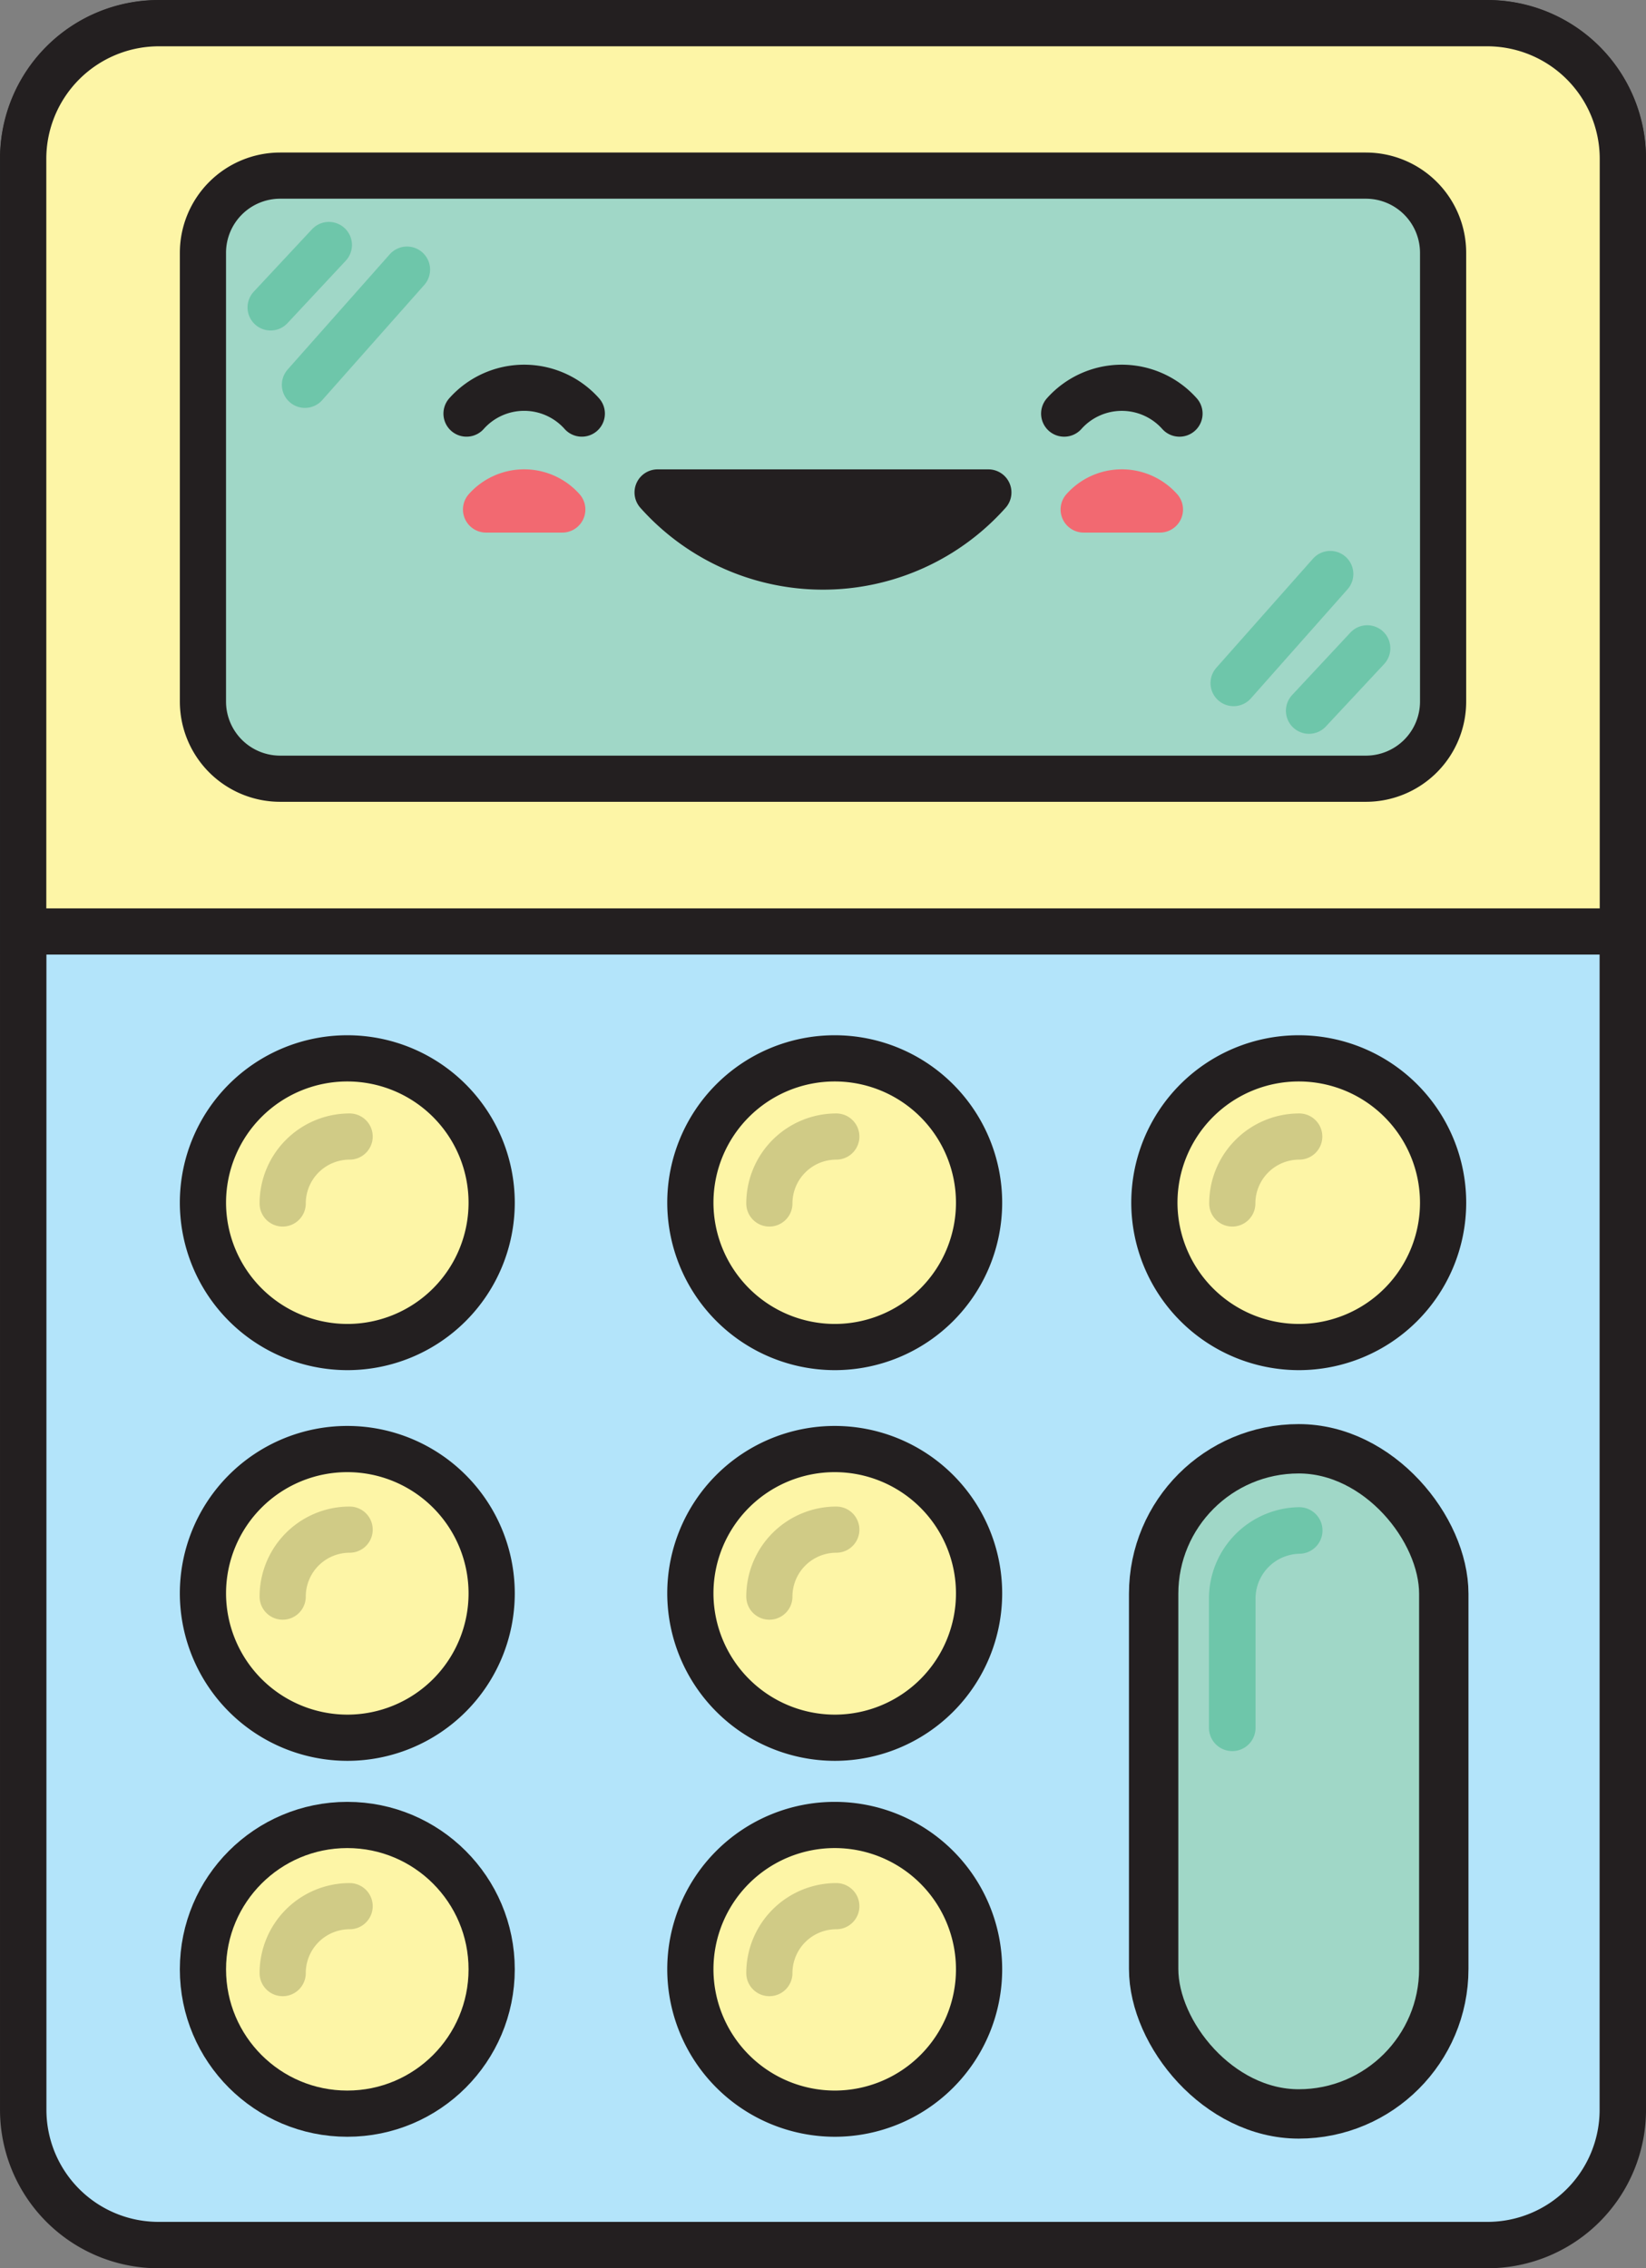 <svg xmlns="http://www.w3.org/2000/svg" viewBox="0 0 49.622 68.387"><rect x="0" y="0" width="49.622" height="68.387" fill="#808080" stroke="none"/><defs><style>.a{fill:#b3e4fa;stroke-width:1.399px;}.a,.b,.c,.d,.e,.f,.h,.i,.j{stroke:#231f20;}.a,.b,.c,.d,.e,.f{stroke-miterlimit:2.613;}.b,.d,.e{fill:#fdf5a6;}.b,.i,.l{stroke-width:1.392px;}.b,.d,.g,.h,.i,.j,.m,.n{fill-rule:evenodd;}.c,.f{fill:#a0d7c7;}.c,.m{stroke-width:1.392px;}.d,.e{stroke-width:1.393px;}.f{stroke-width:1.488px;}.g,.h,.i,.k,.l,.m,.n{fill:none;}.g{stroke:#f26971;}.g,.h,.i,.j,.k,.l,.m,.n{stroke-linecap:round;stroke-linejoin:round;}.g,.j{stroke-width:1.392px;}.h,.k{stroke-width:1.391px;}.j{fill:#231f20;}.k,.l,.n{stroke:#6ec6aa;}.m{stroke:#d0cb86;}.n{stroke-width:1.404px;}</style></defs><path class="a" d="M4.778.7H44.844a4.079,4.079,0,0,1,4.079,4.079v58.83a4.079,4.079,0,0,1-4.079,4.079H4.778A4.079,4.079,0,0,1,.7,63.608V4.778A4.078,4.078,0,0,1,4.778.7Z"/><path class="b" d="M4.778.7H44.844a4.09,4.09,0,0,1,4.079,4.079V28.084H.7V4.778A4.09,4.09,0,0,1,4.778.7Z"/><path class="c" d="M8.445,5.295H41.177a2.328,2.328,0,0,1,2.328,2.328V21.151a2.327,2.327,0,0,1-2.327,2.327H8.445A2.328,2.328,0,0,1,6.118,21.15V7.623A2.328,2.328,0,0,1,8.445,5.295Z"/><path class="d" d="M10.47,40.613a4.352,4.352,0,1,0-4.352-4.352A4.36,4.36,0,0,0,10.47,40.613Z"/><path class="d" d="M10.47,52.392a4.352,4.352,0,1,0-4.352-4.352A4.36,4.36,0,0,0,10.47,52.392Z"/><circle class="e" cx="10.47" cy="59.374" r="4.352"/><path class="d" d="M25.164,40.613a4.352,4.352,0,1,0-4.352-4.352A4.36,4.36,0,0,0,25.164,40.613Z"/><path class="d" d="M25.164,52.392A4.352,4.352,0,1,0,20.812,48.04,4.361,4.361,0,0,0,25.164,52.392Z"/><path class="d" d="M25.164,63.726a4.352,4.352,0,1,0-4.352-4.352A4.36,4.36,0,0,0,25.164,63.726Z"/><path class="d" d="M39.153,40.613a4.352,4.352,0,1,0-4.352-4.352A4.36,4.36,0,0,0,39.153,40.613Z"/><rect class="f" x="34.779" y="43.68" width="8.747" height="20.054" rx="4.373"/><path class="g" d="M14.653,15.361h2.298A1.539,1.539,0,0,0,14.653,15.361Z"/><path class="g" d="M32.67,15.361h2.298A1.539,1.539,0,0,0,32.67,15.361Z"/><path class="h" d="M14.064,12.47a2.328,2.328,0,0,1,3.476,0"/><path class="i" d="M32.082,12.47a2.329,2.329,0,0,1,3.476,0"/><path class="j" d="M19.825,14.847h9.971A6.678,6.678,0,0,1,19.825,14.847Z"/><line class="k" x1="9.915" y1="7.386" x2="8.158" y2="9.269"/><line class="l" x1="12.27" y1="8.129" x2="9.193" y2="11.602"/><line class="k" x1="39.462" y1="21.429" x2="41.219" y2="19.546"/><line class="l" x1="37.189" y1="20.595" x2="40.103" y2="17.306"/><path class="m" d="M8.522,36.284a2.018,2.018,0,0,1,2.018-2.018"/><path class="m" d="M8.522,48.137a2.018,2.018,0,0,1,2.018-2.019"/><path class="m" d="M8.522,59.488a2.018,2.018,0,0,1,2.018-2.018"/><path class="m" d="M23.194,36.284a2.018,2.018,0,0,1,2.018-2.018"/><path class="m" d="M23.194,48.137a2.018,2.018,0,0,1,2.018-2.019"/><path class="m" d="M23.194,59.488a2.018,2.018,0,0,1,2.018-2.018"/><path class="m" d="M37.15,36.284a2.018,2.018,0,0,1,2.018-2.018"/><path class="n" d="M39.167,46.143a2.055,2.055,0,0,0-2.018,2.09v3.86"/></svg>
